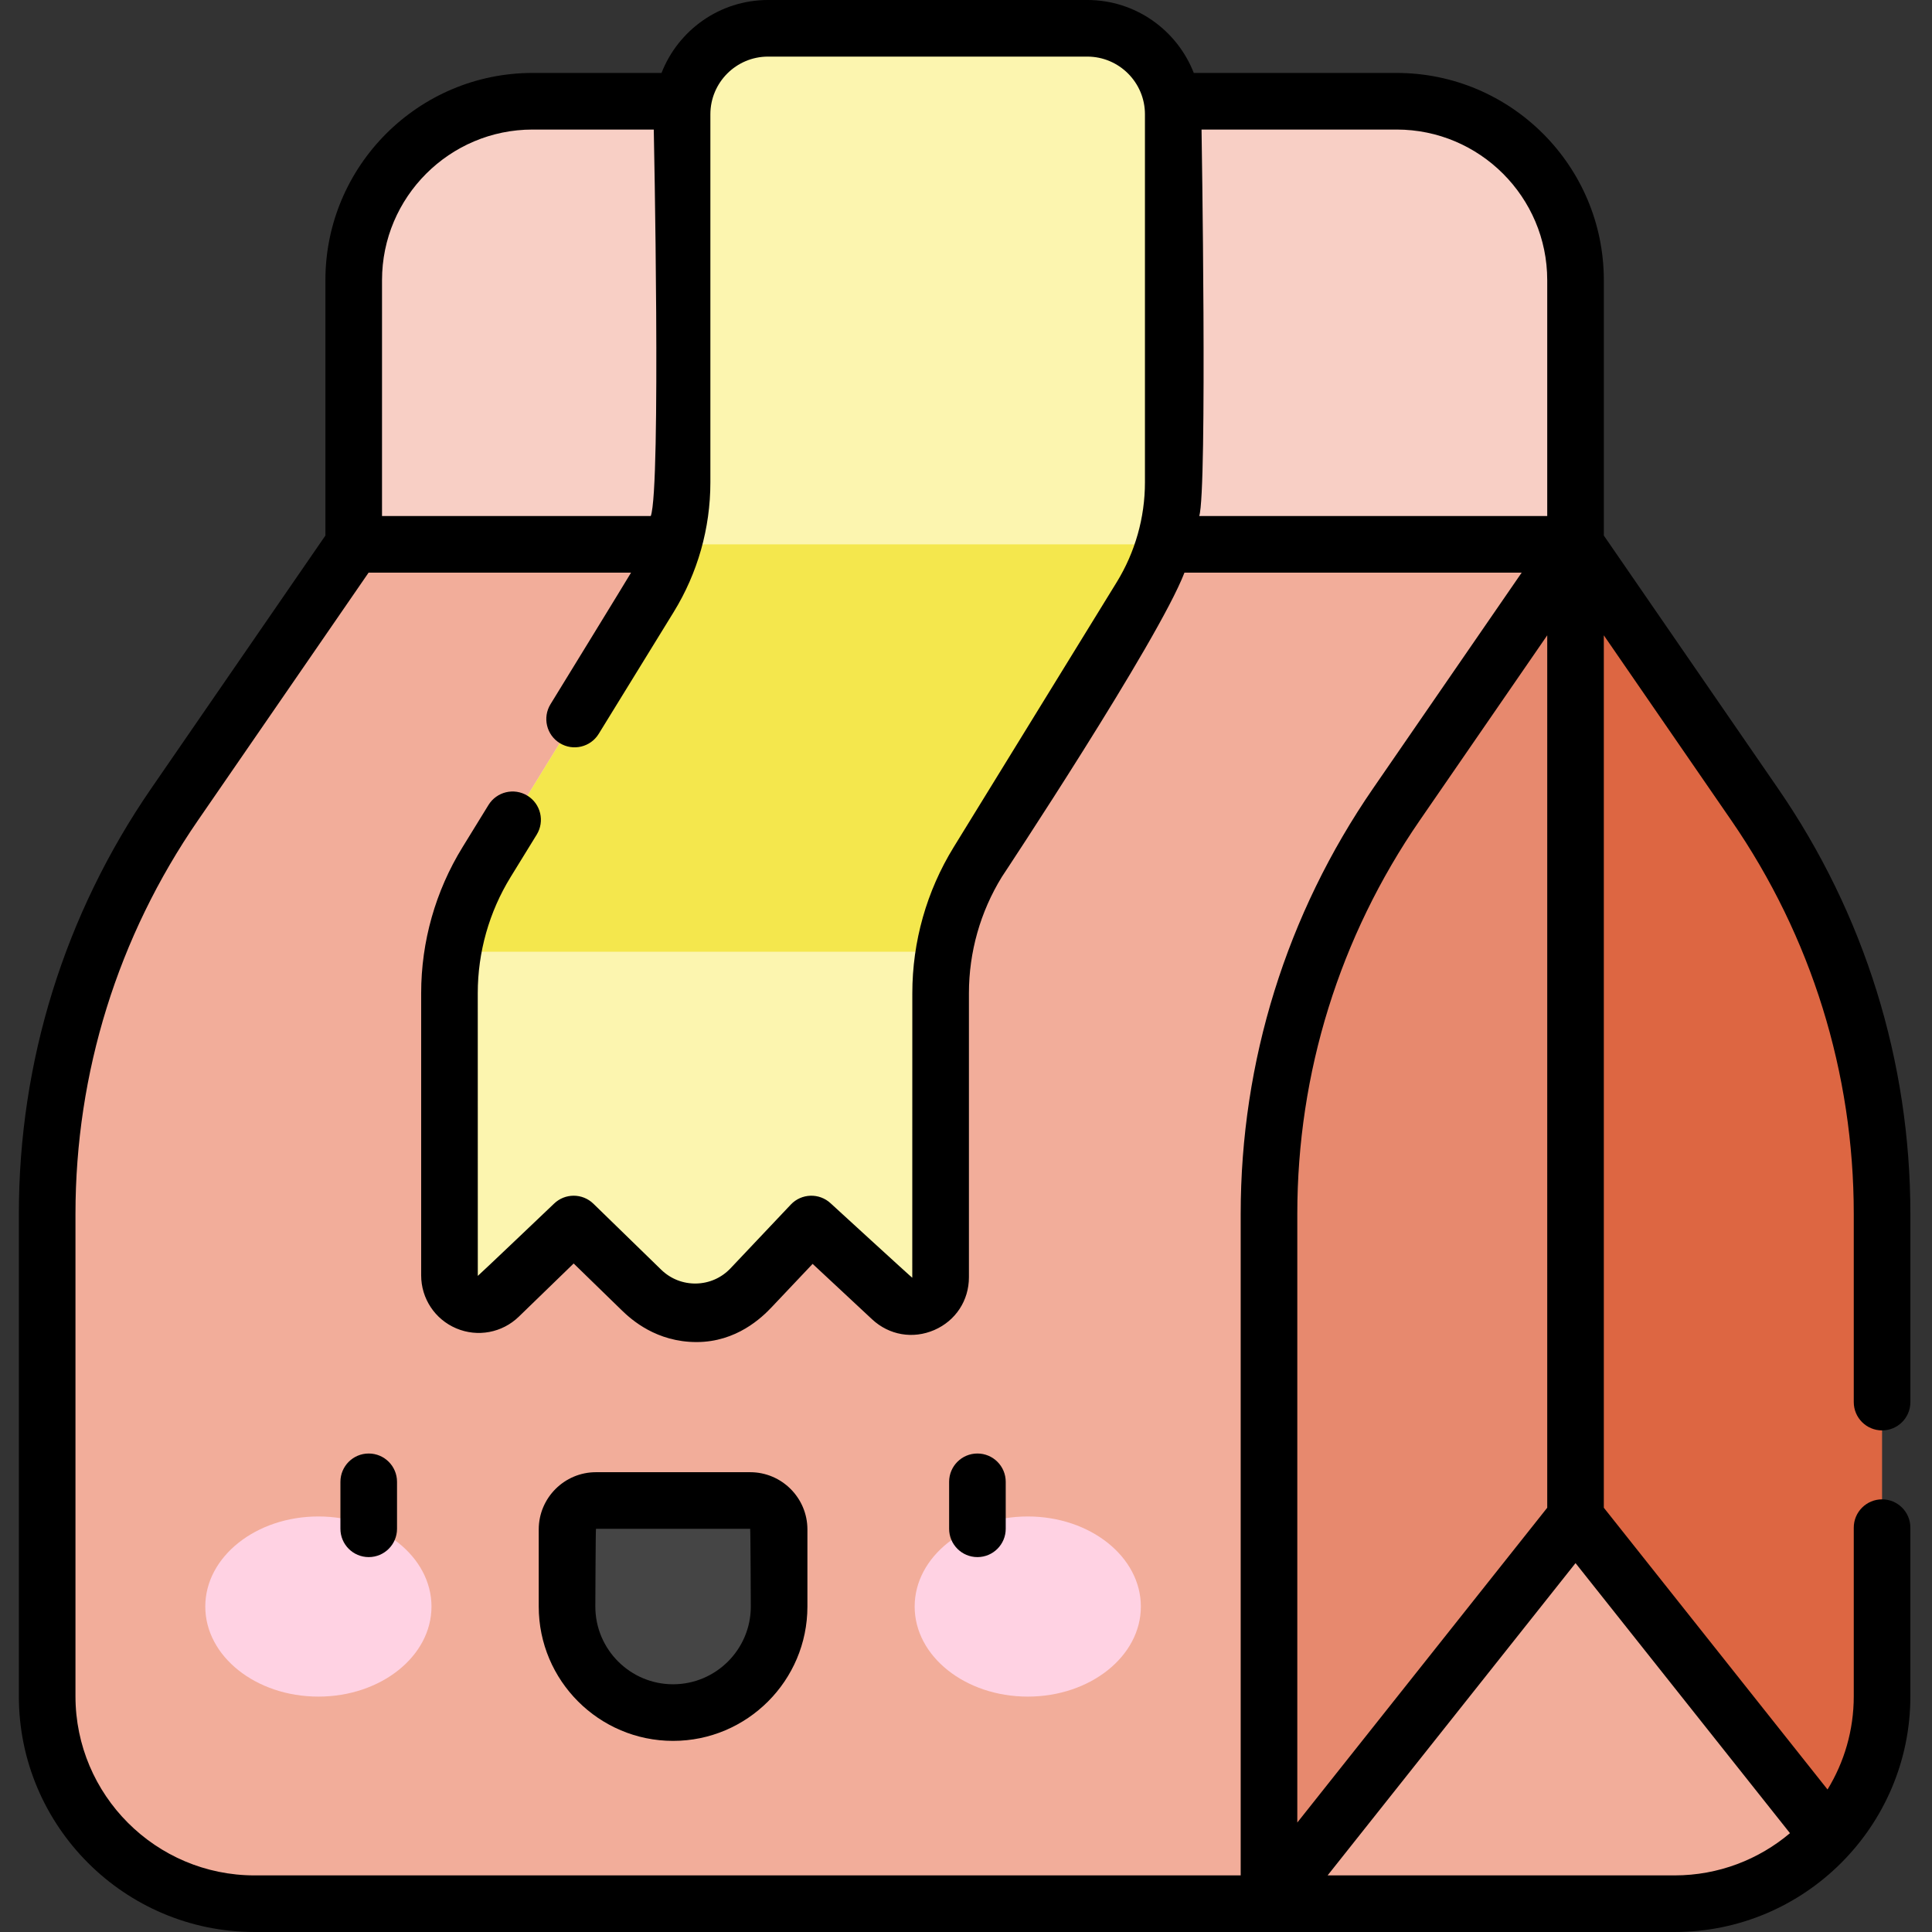 <svg height="512pt" viewBox="-5 0 512 512" width="512pt" xmlns="http://www.w3.org/2000/svg"><rect x="-5" y="0" width="512" height="512" fill="#333333" stroke="none"/><path d="m412.531 144.258 47.473 68.922c21.992 31.926 33.766 69.777 33.766 108.543v127.801c0 30.363-24.613 54.977-54.977 54.977h-268.816v-182.777c0-38.766-11.777-76.617-33.766-108.543zm0 0" fill="#dd6642"/><path d="m169.977 321.723v182.777h242.555v-360.242l-276.32 68.922c21.988 31.926 33.766 69.777 33.766 108.543zm0 0" fill="#e7896e"/><path d="m88.738 144.258-47.473 68.922c-21.988 31.926-33.766 69.777-33.766 108.543v127.801c0 30.363 24.613 54.977 54.977 54.977h268.82v-182.777c0-38.766 11.773-76.617 33.762-108.543l47.473-68.922zm0 0" fill="#f2ad9a"/><path d="m88.738 144.258v-70.016c0-26.184 21.227-47.41 47.41-47.41h228.973c26.184 0 47.41 21.227 47.41 47.41v70.016zm0 0" fill="#f8cfc5"/><path d="m479.477 486.5-66.945-84.316-81.234 102.316h107.496c16.125 0 30.629-6.941 40.684-18zm0 0" fill="#f2ad9a"/><path d="m175.758 30.281v97.547c0 10.75-2.98 21.285-8.613 30.441l-43.195 70.191c-6.434 10.449-9.836 22.48-9.836 34.754v74.77c0 6.852 8.23 10.336 13.148 5.566l19.773-19.172 17.969 17.488c8.152 7.938 21.227 7.668 29.047-.602l15.969-16.887 21.219 19.773c4.957 4.621 13.035 1.105 13.035-5.672v-75.266c0-12.273 3.406-24.301 9.836-34.754l43.199-70.203c5.633-9.156 8.613-19.691 8.613-30.438v-97.539c0-12.582-10.199-22.781-22.781-22.781h-84.598c-12.582 0-22.785 10.199-22.785 22.781zm0 0" fill="#fcf5af"/><path d="m173.371 453.848c-15.52 0-28.102-12.578-28.102-28.098v-20.43c0-4.238 3.434-7.672 7.672-7.672h40.859c4.234 0 7.672 3.434 7.672 7.672v20.43c-.004 15.52-12.582 28.098-28.102 28.098zm0 0" fill="#454545"/><path d="m109.348 425.75c0-13.184-13.418-23.871-29.973-23.871s-29.973 10.688-29.973 23.871c0 13.18 13.418 23.867 29.973 23.867s29.973-10.688 29.973-23.867zm0 0" fill="#ffd2e3"/><path d="m297.34 425.75c0-13.184-13.422-23.871-29.973-23.871-16.555 0-29.973 10.688-29.973 23.871 0 13.18 13.418 23.867 29.973 23.867 16.551 0 29.973-10.688 29.973-23.867zm0 0" fill="#ffd2e3"/><path d="m297.309 158.258c2.699-4.391 4.793-9.102 6.238-14h-130.16c-1.445 4.902-3.539 9.617-6.242 14.012l-43.195 70.191c-4.492 7.297-7.508 15.367-8.918 23.75h130.16c1.414-8.383 4.426-16.453 8.918-23.75zm0 0" fill="#f4e74d"/><path d="m254.027 385.195c-4.145 0-7.5 3.359-7.5 7.5v12.453c0 4.141 3.355 7.5 7.5 7.5 4.141 0 7.5-3.359 7.5-7.5v-12.453c0-4.141-3.359-7.5-7.5-7.5zm0 0"/><path d="m92.715 385.195c-4.145 0-7.5 3.359-7.5 7.5v12.453c0 4.141 3.355 7.5 7.5 7.5 4.141 0 7.5-3.359 7.5-7.5v-12.453c0-4.141-3.359-7.5-7.5-7.5zm0 0"/><path d="m493.77 379.074c4.145 0 7.5-3.355 7.5-7.5v-49.852c0-40.465-12.133-79.473-35.09-112.797l-46.148-67v-67.684c0-30.277-24.633-54.91-54.91-54.91h-53.758c-4.398-11.301-15.387-19.332-28.223-19.332h-84.602c-12.836 0-23.824 8.031-28.223 19.332h-34.168c-30.277 0-54.91 24.633-54.91 54.91v67.684l-46.148 67c-22.957 33.324-35.09 72.332-35.09 112.797v127.801c0 34.449 28.027 62.477 62.477 62.477h376.316c34.449 0 62.477-28.027 62.477-62.477v-44.68c0-4.141-3.355-7.5-7.5-7.5-4.141 0-7.5 3.359-7.5 7.5v44.68c0 9.047-2.543 17.508-6.953 24.711l-59.285-74.668v-231.199l33.797 49.066c21.223 30.812 32.441 66.875 32.441 104.289v49.852c0 4.145 3.359 7.5 7.5 7.5zm-88.738 20.492-66.234 83.426v-161.27c0-37.414 11.215-73.477 32.438-104.289l33.797-49.066zm0-325.324v62.516h-92.223c2.18-6.688.613-102.426.613-102.426h51.699c22.008 0 39.91 17.902 39.91 39.91zm-308.793 0c0-22.008 17.902-39.91 39.91-39.91h32.109s1.969 95.055-.797 102.426h-71.223zm-33.762 422.758c-26.18 0-47.477-21.297-47.477-47.477v-127.801c0-37.414 11.219-73.477 32.441-104.289l45.238-65.676h69.555c-.469.871-21.344 34.863-21.344 34.863-2.172 3.527-1.07 8.148 2.457 10.316 3.523 2.172 8.145 1.074 10.316-2.457l19.867-32.281c6.363-10.34 9.727-22.227 9.727-34.371v-97.547c0-8.426 6.855-15.281 15.281-15.281h84.598c8.43 0 15.285 6.855 15.285 15.281v97.539c0 9.363-2.598 18.531-7.504 26.504l-43.199 70.207c-7.16 11.641-10.945 25.016-10.945 38.684 0 0-.016 75.398-.012 75.398-.043.07-21.633-19.723-21.633-19.723-3.016-2.809-7.734-2.66-10.562.336l-15.969 16.887c-2.395 2.527-5.625 3.961-9.105 4.031-3.449.074-6.766-1.223-9.262-3.652l-17.969-17.488c-2.906-2.832-7.539-2.836-10.449-.012 0 0-20.148 19.195-20.191 19.133l-.012-74.91c0-10.891 3.016-21.551 8.727-30.824l6.895-11.207c2.168-3.527 1.07-8.148-2.457-10.316-3.531-2.172-8.148-1.07-10.32 2.457l-6.895 11.207c-7.164 11.641-10.949 25.016-10.949 38.684v74.77c0 6.141 3.652 11.656 9.305 14.047 5.652 2.395 12.156 1.18 16.566-3.094l14.543-14.102 12.746 12.406c2.617 2.547 9.223 8.418 19.82 8.418 10.594 0 17.312-6.5 19.906-9.242l10.855-11.477 15.77 14.699c4.512 4.203 10.828 5.285 16.48 2.828 5.656-2.461 9.172-7.82 9.172-13.988v-75.266c0-10.891 3.016-21.551 8.723-30.824 0 0 41.434-62.523 48.395-80.633h89.367l-39.375 57.168c-22.957 33.324-35.09 72.332-35.09 112.797v175.277zm284.352 0 65.703-82.758 56.828 71.57c-8.266 6.973-18.93 11.188-30.566 11.188zm0 0"/><path d="m193.801 390.148h-40.859c-8.367 0-15.172 6.805-15.172 15.172v20.43c0 19.629 15.969 35.602 35.602 35.602 19.629 0 35.602-15.973 35.602-35.602v-20.43c0-8.367-6.809-15.172-15.172-15.172zm.172 35.602c-.004 11.359-9.242 20.602-20.605 20.602-11.355 0-20.598-9.242-20.598-20.602 0 0 .078-20.602.172-20.602h40.859c.094 0 .172 20.602.172 20.602zm0 0"/></svg>